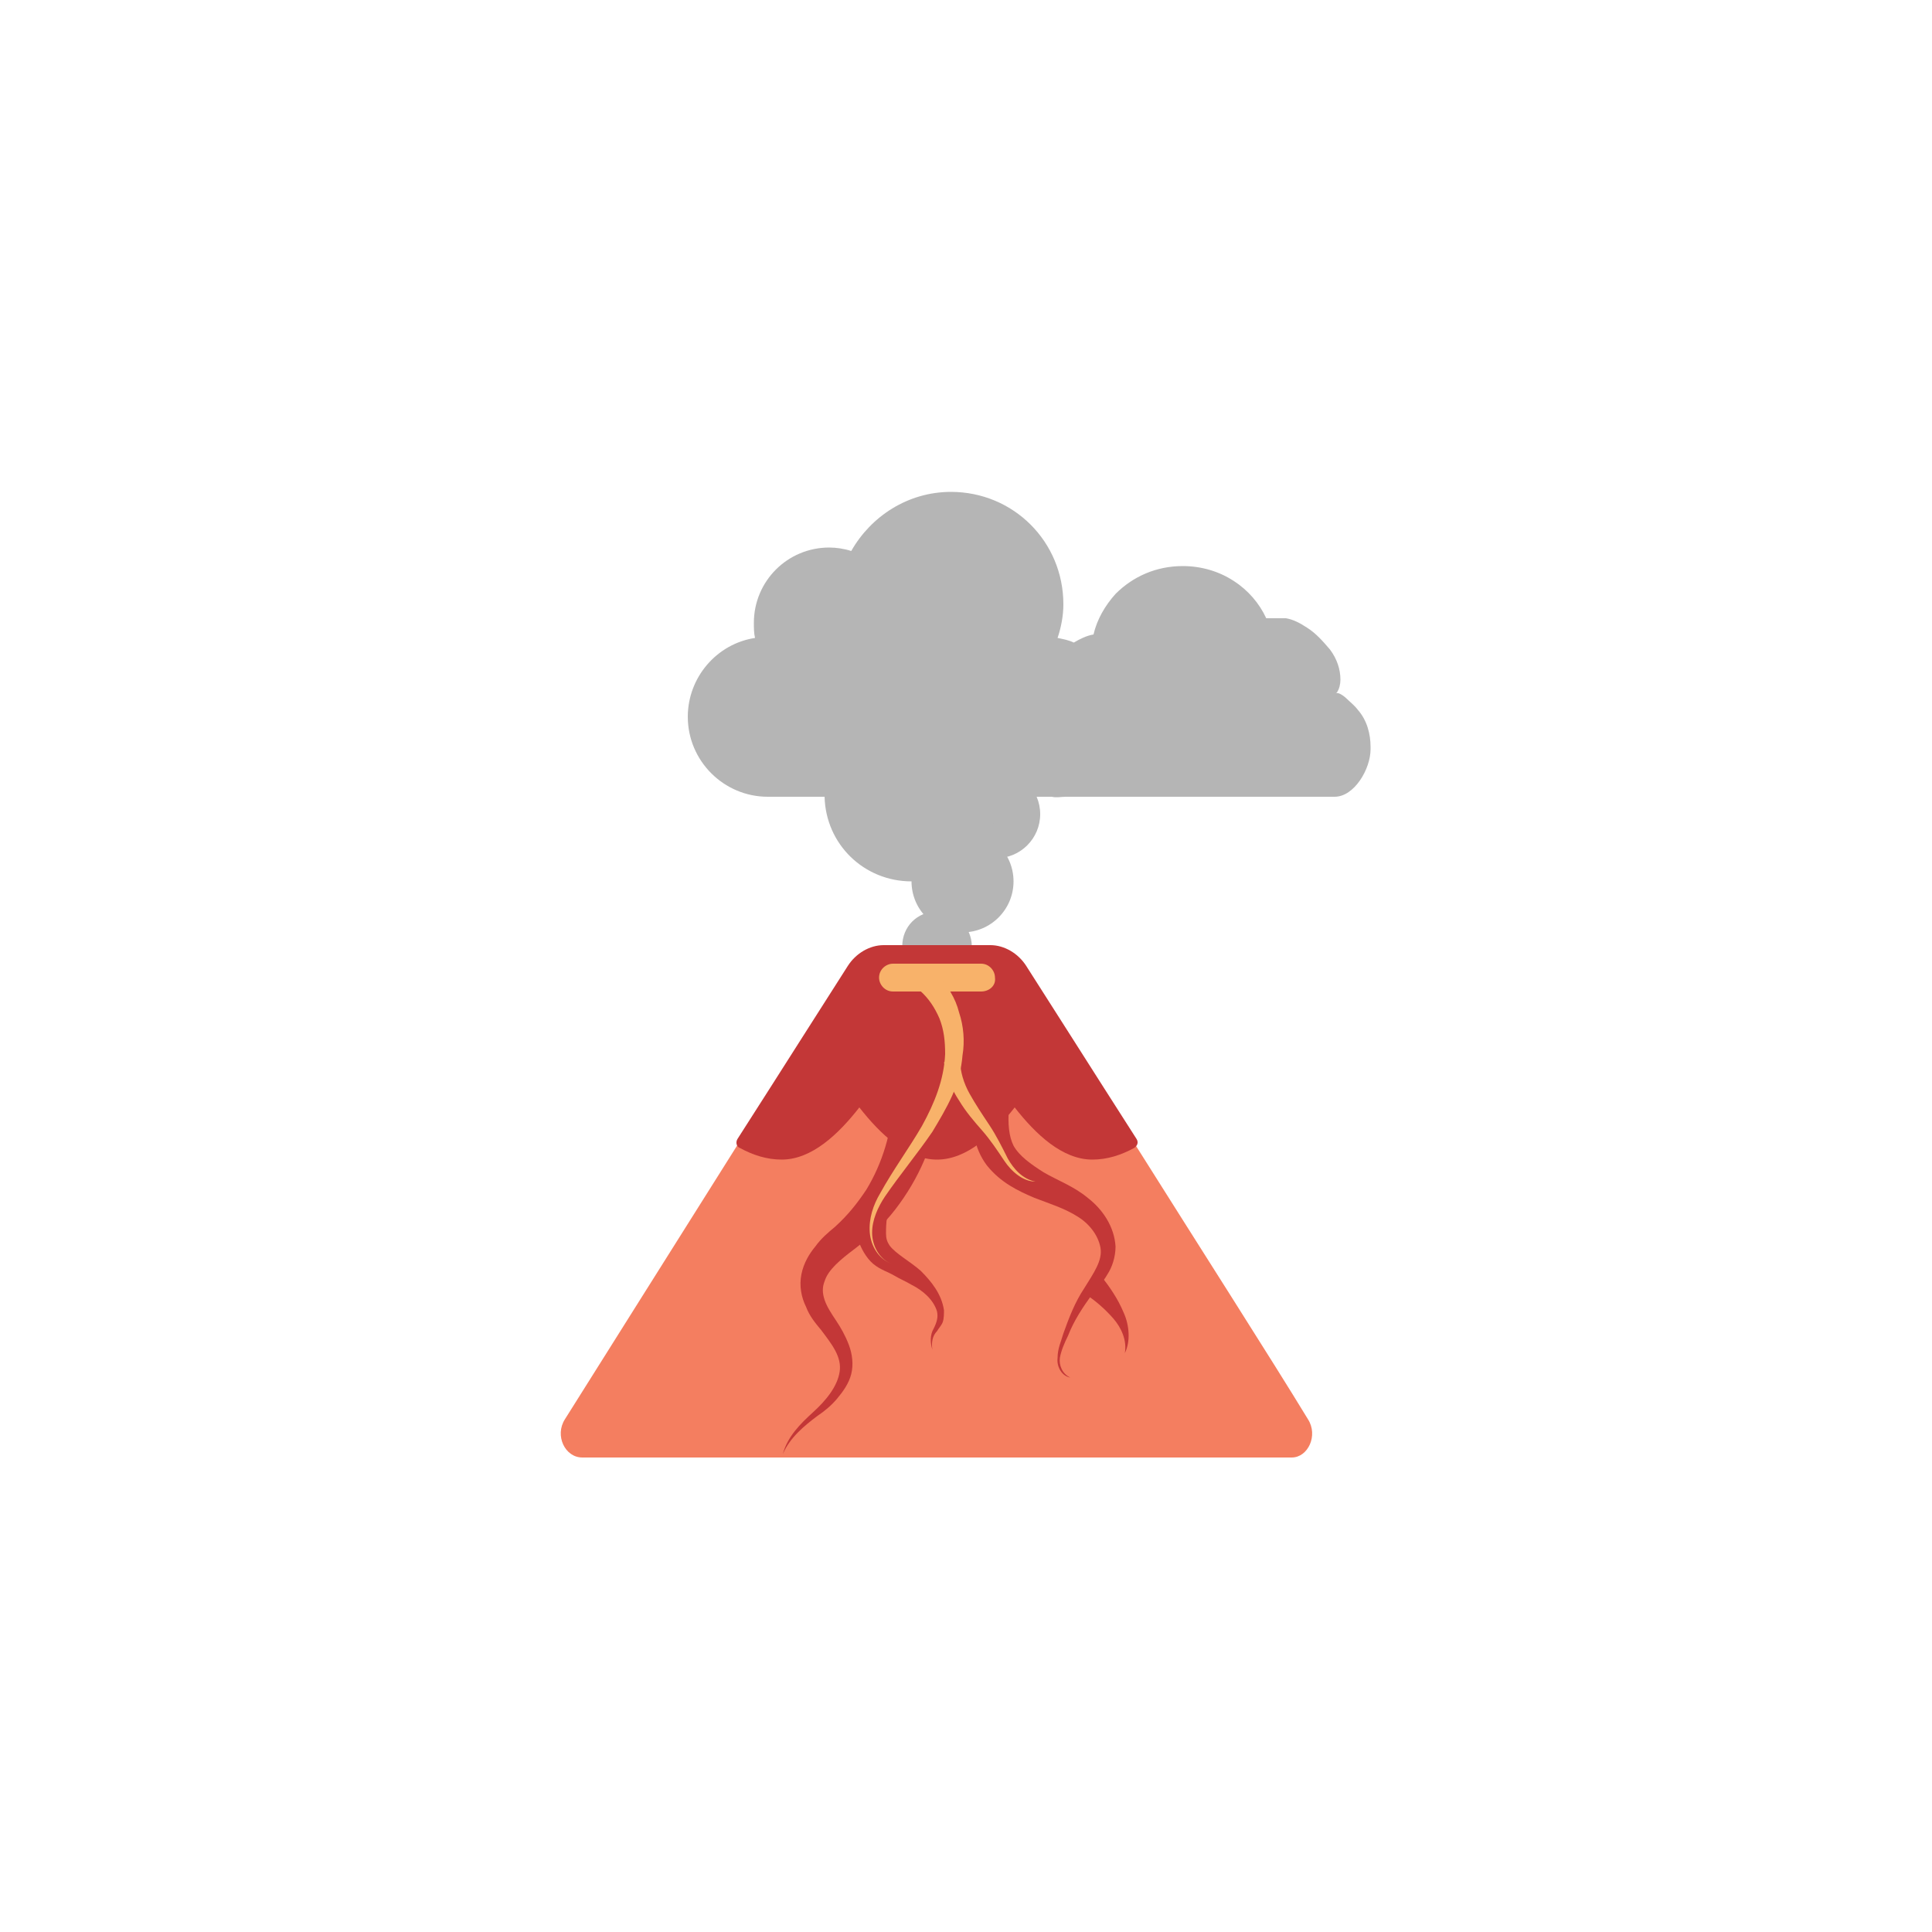 <svg class="ldi-r4re7a" width="200px"  height="200px"  xmlns="http://www.w3.org/2000/svg" xmlns:xlink="http://www.w3.org/1999/xlink" viewBox="0 0 100 100" preserveAspectRatio="xMidYMid" style="background: none;"><!--?xml version="1.0" encoding="utf-8"?--><!--Generator: Adobe Illustrator 21.0.0, SVG Export Plug-In . SVG Version: 6.00 Build 0)--><svg version="1.1" id="圖層_1" xmlns="http://www.w3.org/2000/svg" xmlns:xlink="http://www.w3.org/1999/xlink" x="0px" y="0px" viewBox="0 0 100 100" style="transform-origin: 50px 50px 0px;" xml:space="preserve"><g style="transform-origin: 50px 50px 0px; transform: scale(0.6);"><g style="transform-origin: 50px 50px 0px;"><style type="text/css" class="ld ld-tremble-px" style="transform-origin: 50px 50px 0px; animation-duration: 1s; animation-delay: -1s;">.st0{fill-rule:evenodd;clip-rule:evenodd;fill:#FFDC6C;} .st1{fill:none;stroke:#F8B26A;stroke-width:2.688;stroke-linecap:round;stroke-miterlimit:10;} .st2{fill:#353035;} .st3{fill:#FFDC6C;} .st4{fill-rule:evenodd;clip-rule:evenodd;fill:#E15B64;} .st5{fill:#F8B26A;} .st6{fill-rule:evenodd;clip-rule:evenodd;fill:#A0C8D7;} .st7{fill-rule:evenodd;clip-rule:evenodd;fill:#B5B5B5;} .st8{fill:#A0C8D7;} .st9{fill-rule:evenodd;clip-rule:evenodd;fill:#F8B26A;} .st10{fill-rule:evenodd;clip-rule:evenodd;fill:#E0E0E0;stroke:#000000;stroke-width:3.837;stroke-linecap:round;stroke-miterlimit:10;} .st11{fill-rule:evenodd;clip-rule:evenodd;fill:#FFDC6C;stroke:#F47E60;stroke-width:4;stroke-miterlimit:10;} .st12{fill-rule:evenodd;clip-rule:evenodd;fill:#E0E0E0;stroke:#000000;stroke-width:5;stroke-linecap:round;stroke-miterlimit:10;} .st13{fill:#B5B5B5;} .st14{fill-rule:evenodd;clip-rule:evenodd;fill:#E0E0E0;} .st15{fill-rule:evenodd;clip-rule:evenodd;fill:#E0E0E0;stroke:#000000;stroke-width:6.821;stroke-linecap:round;stroke-miterlimit:10;} .st16{fill:#E0E0E0;} .st17{fill:#E0E0E0;stroke:#FFFFFF;stroke-width:3;stroke-miterlimit:10;} .st18{fill:#77A4BD;} .st19{fill-rule:evenodd;clip-rule:evenodd;fill:#E0E0E0;stroke:#000000;stroke-width:4;stroke-linecap:round;stroke-miterlimit:10;} .st20{fill:#F8B26A;stroke:#000000;stroke-width:3;stroke-miterlimit:10;} .st21{fill:none;stroke:#F8B26A;stroke-width:4.588;stroke-linecap:round;stroke-miterlimit:10;} .st22{fill:#333333;} .st23{fill:#666666;} .st24{fill:#F47E60;} .st25{fill:#E15B64;} .st26{fill:#C33737;} .st27{fill:none;stroke:#77A4BD;stroke-width:4;stroke-linecap:round;stroke-miterlimit:10;} .st28{fill:none;stroke:#A0C8D7;stroke-width:4;stroke-linecap:round;stroke-miterlimit:10;} .st29{fill:none;stroke:#77A4BD;stroke-width:3.5;stroke-linecap:round;stroke-miterlimit:10;} .st30{fill:none;stroke:#A0C8D7;stroke-width:3.5;stroke-linecap:round;stroke-miterlimit:10;} .st31{fill-rule:evenodd;clip-rule:evenodd;fill:#F5E6C8;} .st32{fill:#E6E6E6;} .st33{fill:none;} .st34{fill:#849B87;} .st35{fill:none;stroke:#C33737;stroke-width:3;stroke-linecap:round;stroke-miterlimit:10;} .st36{fill:#F5E6C8;} .st37{fill:none;stroke:#F8B26A;stroke-width:1.879;stroke-linecap:round;stroke-miterlimit:10;} .st38{fill:#998675;} .st39{fill:#736357;} .st40{fill-rule:evenodd;clip-rule:evenodd;fill:#80AAF3;} .st41{fill:none;stroke:#A0C8D7;stroke-width:3;stroke-linecap:round;stroke-miterlimit:10;} .st42{fill:none;stroke:#77A4BD;stroke-width:3;stroke-linecap:round;stroke-miterlimit:10;} .st43{fill:none;stroke:#F5E169;stroke-width:4.588;stroke-linecap:round;stroke-miterlimit:10;} .st44{fill:none;stroke:#F8B26A;stroke-width:4.588;stroke-linecap:round;stroke-miterlimit:10;} .st45{fill:none;stroke:#F47E60;stroke-width:4.588;stroke-linecap:round;stroke-miterlimit:10;} .st46{fill:none;stroke:#E15B64;stroke-width:4.588;stroke-linecap:round;stroke-miterlimit:10;} .st47{fill:none;stroke:#E15B64;stroke-width:8;stroke-miterlimit:10;} .st48{fill:none;stroke:#F8B26A;stroke-width:8;stroke-miterlimit:10;} .st49{fill:none;stroke:#ABBD81;stroke-width:8;stroke-miterlimit:10;} .st50{fill:none;stroke:#E15B64;stroke-width:4;stroke-miterlimit:10;} .st51{fill:none;stroke:#F8B26A;stroke-width:4;stroke-miterlimit:10;} .st52{fill:none;stroke:#F5E6C8;stroke-width:4;stroke-miterlimit:10;} .st53{fill:none;stroke:#ABBD81;stroke-width:4;stroke-miterlimit:10;} .st54{fill:none;stroke:#A0C8D7;stroke-width:4;stroke-miterlimit:10;} .st55{fill:none;stroke:#B295E3;stroke-width:4;stroke-miterlimit:10;}</style><g class="ld ld-tremble-px" style="transform-origin: 50px 50px 0px; animation-duration: 1s; animation-delay: -0.967s;"><circle class="st7" cx="49.7" cy="42.7" r="4.4" fill="rgb(181, 181, 181)" style="fill: rgb(181, 181, 181);"></circle></g><g class="ld ld-tremble-px" style="transform-origin: 50px 50px 0px; animation-duration: 1s; animation-delay: -0.933s;"><circle class="st7" cx="52.6" cy="36.9" r="3.8" fill="rgb(181, 181, 181)" style="fill: rgb(181, 181, 181);"></circle></g><g class="ld ld-tremble-px" style="transform-origin: 50px 50px 0px; animation-duration: 1s; animation-delay: -0.9s;"><path class="st13" d="M83.8,27.9c-0.3-0.4-0.7-0.7-1-1c-0.1-0.1-0.7-0.6-0.9-0.4c0,0,0.1-0.1,0.1-0.1c0.2-0.3,0.3-0.7,0.3-1.1 c0-0.9-0.3-1.8-0.9-2.6c-0.6-0.7-1.2-1.4-2-1.9c-0.6-0.4-1.2-0.7-1.8-0.8C77.2,20,76.9,20,76.7,20c-0.1,0-0.8,0-0.8,0 c-1.2-2.6-3.9-4.5-7.2-4.5c-2.3,0-4.3,0.9-5.8,2.4c-0.9,1-1.6,2.2-1.9,3.5c-0.6,0.1-1.2,0.4-1.7,0.7c-0.4-0.2-0.9-0.3-1.4-0.4 c0.3-0.9,0.5-1.9,0.5-2.9c0-5.4-4.3-9.7-9.7-9.7c-3.7,0-6.9,2.1-8.6,5.1c-0.6-0.2-1.3-0.3-1.9-0.3c-3.6,0-6.5,2.9-6.5,6.5 c0,0.4,0,0.9,0.1,1.3c-3.3,0.5-5.8,3.4-5.8,6.8c0,3.8,3.1,6.9,6.9,6.9h4.9c0.1,4.1,3.4,7.3,7.5,7.3s7.4-3.3,7.5-7.3h3.9 c0.2,0,0.4,0,0.7,0c0.4,0.1,0.8,0,1.2,0v0h4.3h6h0.3H81h0.8c1.7,0,3.1-2.4,3.1-4.1c0-0.1,0-0.1,0-0.2C84.9,30,84.6,28.8,83.8,27.9z" fill="rgb(181, 181, 181)" style="fill: rgb(181, 181, 181);"></path></g><g class="ld ld-tremble-px" style="transform-origin: 50px 50px 0px; animation-duration: 1s; animation-delay: -0.867s;"><path class="st7" d="M45.6,50.5h3.9c0.6-0.5,1-1.3,1-2.2c0-1.6-1.3-3-3-3s-3,1.3-3,3C44.6,49.2,45,50,45.6,50.5z" fill="rgb(181, 181, 181)" style="fill: rgb(181, 181, 181);"></path></g><g style="transform-origin: 50px 50px 0px;"><g class="ld ld-tremble-px" style="transform-origin: 50px 50px 0px; animation-duration: 1s; animation-delay: -0.833s;"><path class="st24" d="M79.5,89.1c-3.1-5.1-9.5-15.1-15.1-24c-4.1-6.4-7.7-12.2-9.5-15c-0.7-1.1-1.8-1.8-3-1.8h-2.1h-4.6H43 c-1.2,0-2.3,0.7-3,1.8c-1.8,2.8-5.5,8.6-9.5,15C24.9,74,18.6,84,15.4,89.1c-0.9,1.4,0,3.3,1.5,3.3h28.3h4.6h28.3 C79.5,92.4,80.4,90.5,79.5,89.1z" fill="rgb(244, 126, 96)" style="fill: rgb(244, 126, 96);"></path></g><g class="ld ld-tremble-px" style="transform-origin: 50px 50px 0px; animation-duration: 1s; animation-delay: -0.8s;"><path class="st26" d="M40.8,62.2c1.8,2.3,4.1,4.5,6.7,4.5s4.9-2.2,6.7-4.5c1.8,2.3,4.1,4.5,6.7,4.5c1.3,0,2.5-0.4,3.6-1 c0.3-0.2,0.4-0.5,0.2-0.8c-4.1-6.4-7.7-12.1-9.5-14.9c-0.7-1.1-1.9-1.8-3.1-1.8h-2.2h-4.8h-2.2c-1.2,0-2.4,0.7-3.1,1.8 c-1.8,2.8-5.4,8.5-9.5,14.9c-0.2,0.3-0.1,0.7,0.2,0.8c1.1,0.6,2.3,1,3.6,1C36.7,66.7,39,64.5,40.8,62.2z" fill="rgb(195, 55, 55)" style="fill: rgb(195, 55, 55);"></path></g><g style="transform-origin: 50px 50px 0px;"><g class="ld ld-tremble-px" style="transform-origin: 50px 50px 0px; animation-duration: 1s; animation-delay: -0.767s;"><path class="st26" d="M47.7,61.9c-0.4,3.4-1.8,6.5-3.8,9.1c-1,1.3-2.2,2.4-3.5,3.4c-1.2,0.9-2.3,1.8-2.6,2.8c-0.2,0.5-0.2,1,0,1.6 c0.2,0.6,0.6,1.2,1,1.8c0.4,0.6,0.8,1.3,1.1,2.1c0.3,0.8,0.4,1.7,0.2,2.5c-0.2,0.8-0.7,1.5-1.2,2.1c-0.5,0.6-1.1,1.1-1.7,1.5 c-1.2,0.9-2.4,1.9-3,3.3c0.4-1.5,1.5-2.6,2.6-3.6c1.1-1,2.1-2.2,2.3-3.5c0.2-1.3-0.7-2.4-1.6-3.6c-0.5-0.6-1-1.2-1.3-2 c-0.4-0.8-0.6-1.8-0.4-2.8c0.2-1,0.7-1.8,1.2-2.4c0.5-0.7,1.1-1.2,1.7-1.7c1.1-1,1.9-2,2.7-3.2c1.4-2.3,2.2-5,2.3-7.6L47.7,61.9z" fill="rgb(195, 55, 55)" style="fill: rgb(195, 55, 55);"></path></g></g><g style="transform-origin: 50px 50px 0px;"><g class="ld ld-tremble-px" style="transform-origin: 50px 50px 0px; animation-duration: 1s; animation-delay: -0.733s;"><path class="st26" d="M43.2,71.6c-0.1,0.6-0.1,1.1-0.1,1.5c0,0.4,0.1,0.7,0.3,1c0.5,0.7,1.8,1.4,2.7,2.2c0.9,0.9,1.8,2,2,3.4 c0,0.3,0,0.7-0.1,1c-0.1,0.3-0.4,0.6-0.5,0.8c-0.4,0.4-0.5,1-0.4,1.6c-0.2-0.6-0.2-1.3,0.1-1.8c0.3-0.6,0.4-1,0.3-1.5 c-0.3-1-1.2-1.8-2.2-2.3c-0.5-0.3-1-0.5-1.5-0.8c-0.5-0.3-1.2-0.5-1.8-1c-0.6-0.5-1.1-1.4-1.3-2.1c-0.2-0.8-0.3-1.5-0.3-2.1 L43.2,71.6z" fill="rgb(195, 55, 55)" style="fill: rgb(195, 55, 55);"></path></g></g><g style="transform-origin: 50px 50px 0px;"><g class="ld ld-tremble-px" style="transform-origin: 50px 50px 0px; animation-duration: 1s; animation-delay: -0.7s;"><path class="st26" d="M54,57.8c0.1,1.7-0.2,3.2-0.3,4.5c-0.1,1.3,0,2.4,0.4,3.2c0.5,0.9,1.5,1.6,2.6,2.3c1.2,0.7,2.6,1.2,3.8,2.2 c1.3,1,2.3,2.5,2.4,4.2c0,0.9-0.3,1.8-0.7,2.4c-0.4,0.7-0.9,1.2-1.3,1.7c-0.8,1.1-1.6,2.3-2.1,3.6c-0.3,0.6-0.6,1.3-0.7,1.9 c-0.1,0.6,0.2,1.4,0.9,1.7c-0.7-0.1-1.2-0.9-1.1-1.7c0-0.8,0.3-1.4,0.5-2.1c0.5-1.4,1-2.7,1.8-3.9c0.8-1.3,1.6-2.4,1.4-3.5 c-0.2-1.1-1-2.1-2-2.7c-1.1-0.7-2.4-1.1-3.7-1.6c-1.4-0.6-2.9-1.3-4.1-2.8c-0.6-0.8-0.9-1.6-1.1-2.5c-0.2-0.9-0.3-1.7-0.3-2.4 c-0.1-1.5,0-2.9-0.2-4L54,57.8z" fill="rgb(195, 55, 55)" style="fill: rgb(195, 55, 55);"></path></g></g><g style="transform-origin: 50px 50px 0px;"><g class="ld ld-tremble-px" style="transform-origin: 50px 50px 0px; animation-duration: 1s; animation-delay: -0.667s;"><path class="st26" d="M61.7,76.8c0.7,0.9,1.4,1.9,1.9,3.1c0.5,1.1,0.6,2.5,0.1,3.5c0.2-1.1-0.3-2.2-1-3c-0.7-0.8-1.5-1.5-2.4-2.1 L61.7,76.8z" fill="rgb(195, 55, 55)" style="fill: rgb(195, 55, 55);"></path></g></g><g class="ld ld-tremble-px" style="transform-origin: 50px 50px 0px; animation-duration: 1s; animation-delay: -0.633s;"><path class="st5" d="M51.3,52.2h-7.6c-0.7,0-1.2-0.6-1.2-1.2v0c0-0.7,0.6-1.2,1.2-1.2h7.6c0.7,0,1.2,0.6,1.2,1.2v0 C52.6,51.7,52,52.2,51.3,52.2z" fill="rgb(248, 178, 106)" style="fill: rgb(248, 178, 106);"></path></g><g style="transform-origin: 50px 50px 0px;"><g class="ld ld-tremble-px" style="transform-origin: 50px 50px 0px; animation-duration: 1s; animation-delay: -0.6s;"><path class="st5" d="M47.4,50.7c1,0.9,1.7,2.1,2,3.3c0.4,1.2,0.5,2.5,0.3,3.7c-0.1,1.2-0.4,2.4-0.9,3.5c-0.5,1.1-1.1,2.1-1.7,3.1 c-1.3,1.9-2.8,3.7-4.1,5.6c-0.6,0.9-1.1,2-1.1,3.1c0,1.1,0.6,2.3,1.7,2.7c-1.1-0.4-1.8-1.5-1.9-2.7c-0.1-1.2,0.3-2.4,0.9-3.4 c1.1-2,2.5-3.9,3.6-5.8c1.1-2,1.9-4,2-6.2c0-1.1-0.1-2.1-0.5-3.1c-0.4-0.9-0.9-1.7-1.7-2.4L47.4,50.7z" fill="rgb(248, 178, 106)" style="fill: rgb(248, 178, 106);"></path></g></g><g style="transform-origin: 50px 50px 0px;"><g class="ld ld-tremble-px" style="transform-origin: 50px 50px 0px; animation-duration: 1s; animation-delay: -0.567s;"><path class="st5" d="M49.5,58.2c0,0.9,0.3,1.9,0.8,2.8c0.5,0.9,1.1,1.8,1.7,2.7c0.6,0.9,1.1,1.9,1.6,2.9c0.5,0.9,1.3,1.8,2.4,2 c-1.1,0-2.1-0.9-2.7-1.8c-0.6-0.9-1.2-1.8-1.9-2.6c-0.7-0.8-1.4-1.6-2-2.6c-0.6-0.9-1.1-2-1.3-3.3L49.5,58.2z" fill="rgb(248, 178, 106)" style="fill: rgb(248, 178, 106);"></path></g></g></g></g></g><style type="text/css" class="ld ld-tremble-px" style="transform-origin: 50px 50px 0px; animation-duration: 1s; animation-delay: -0.367s;">path,ellipse,circle,rect,polygon,polyline,line { stroke-width: 0; }@keyframes ld-tremble-px {
  0% {
    -webkit-transform: translate(1px, 1px);
    transform: translate(1px, 1px);
  }
  5% {
    -webkit-transform: translate(0, 1px);
    transform: translate(0, 1px);
  }
  10% {
    -webkit-transform: translate(1px, 2px);
    transform: translate(1px, 2px);
  }
  15% {
    -webkit-transform: translate(2px, 1px);
    transform: translate(2px, 1px);
  }
  20% {
    -webkit-transform: translate(3px, 0);
    transform: translate(3px, 0);
  }
  25% {
    -webkit-transform: translate(1px, 2px);
    transform: translate(1px, 2px);
  }
  30% {
    -webkit-transform: translate(1px, 3px);
    transform: translate(1px, 3px);
  }
  35% {
    -webkit-transform: translate(0, 1px);
    transform: translate(0, 1px);
  }
  40% {
    -webkit-transform: translate(1px, 1px);
    transform: translate(1px, 1px);
  }
  45% {
    -webkit-transform: translate(1px, 0);
    transform: translate(1px, 0);
  }
  50% {
    -webkit-transform: translate(2px, 1px);
    transform: translate(2px, 1px);
  }
  55% {
    -webkit-transform: translate(1px, 2px);
    transform: translate(1px, 2px);
  }
  60% {
    -webkit-transform: translate(3px, 1px);
    transform: translate(3px, 1px);
  }
  65% {
    -webkit-transform: translate(0, 2px);
    transform: translate(0, 2px);
  }
  70% {
    -webkit-transform: translate(3px, 0);
    transform: translate(3px, 0);
  }
  75% {
    -webkit-transform: translate(0, 0);
    transform: translate(0, 0);
  }
  80% {
    -webkit-transform: translate(2px, 3px);
    transform: translate(2px, 3px);
  }
  85% {
    -webkit-transform: translate(1px, 0);
    transform: translate(1px, 0);
  }
  90% {
    -webkit-transform: translate(0, 2px);
    transform: translate(0, 2px);
  }
  95% {
    -webkit-transform: translate(3px, 2px);
    transform: translate(3px, 2px);
  }
}
@-webkit-keyframes ld-tremble-px {
  0% {
    -webkit-transform: translate(1px, 1px);
    transform: translate(1px, 1px);
  }
  5% {
    -webkit-transform: translate(0, 1px);
    transform: translate(0, 1px);
  }
  10% {
    -webkit-transform: translate(1px, 2px);
    transform: translate(1px, 2px);
  }
  15% {
    -webkit-transform: translate(2px, 1px);
    transform: translate(2px, 1px);
  }
  20% {
    -webkit-transform: translate(3px, 0);
    transform: translate(3px, 0);
  }
  25% {
    -webkit-transform: translate(1px, 2px);
    transform: translate(1px, 2px);
  }
  30% {
    -webkit-transform: translate(1px, 3px);
    transform: translate(1px, 3px);
  }
  35% {
    -webkit-transform: translate(0, 1px);
    transform: translate(0, 1px);
  }
  40% {
    -webkit-transform: translate(1px, 1px);
    transform: translate(1px, 1px);
  }
  45% {
    -webkit-transform: translate(1px, 0);
    transform: translate(1px, 0);
  }
  50% {
    -webkit-transform: translate(2px, 1px);
    transform: translate(2px, 1px);
  }
  55% {
    -webkit-transform: translate(1px, 2px);
    transform: translate(1px, 2px);
  }
  60% {
    -webkit-transform: translate(3px, 1px);
    transform: translate(3px, 1px);
  }
  65% {
    -webkit-transform: translate(0, 2px);
    transform: translate(0, 2px);
  }
  70% {
    -webkit-transform: translate(3px, 0);
    transform: translate(3px, 0);
  }
  75% {
    -webkit-transform: translate(0, 0);
    transform: translate(0, 0);
  }
  80% {
    -webkit-transform: translate(2px, 3px);
    transform: translate(2px, 3px);
  }
  85% {
    -webkit-transform: translate(1px, 0);
    transform: translate(1px, 0);
  }
  90% {
    -webkit-transform: translate(0, 2px);
    transform: translate(0, 2px);
  }
  95% {
    -webkit-transform: translate(3px, 2px);
    transform: translate(3px, 2px);
  }
}
.ld.ld-tremble-px {
  -webkit-animation: ld-tremble-px 1s infinite;
  animation: ld-tremble-px 1s infinite;
}
</style></svg></svg>